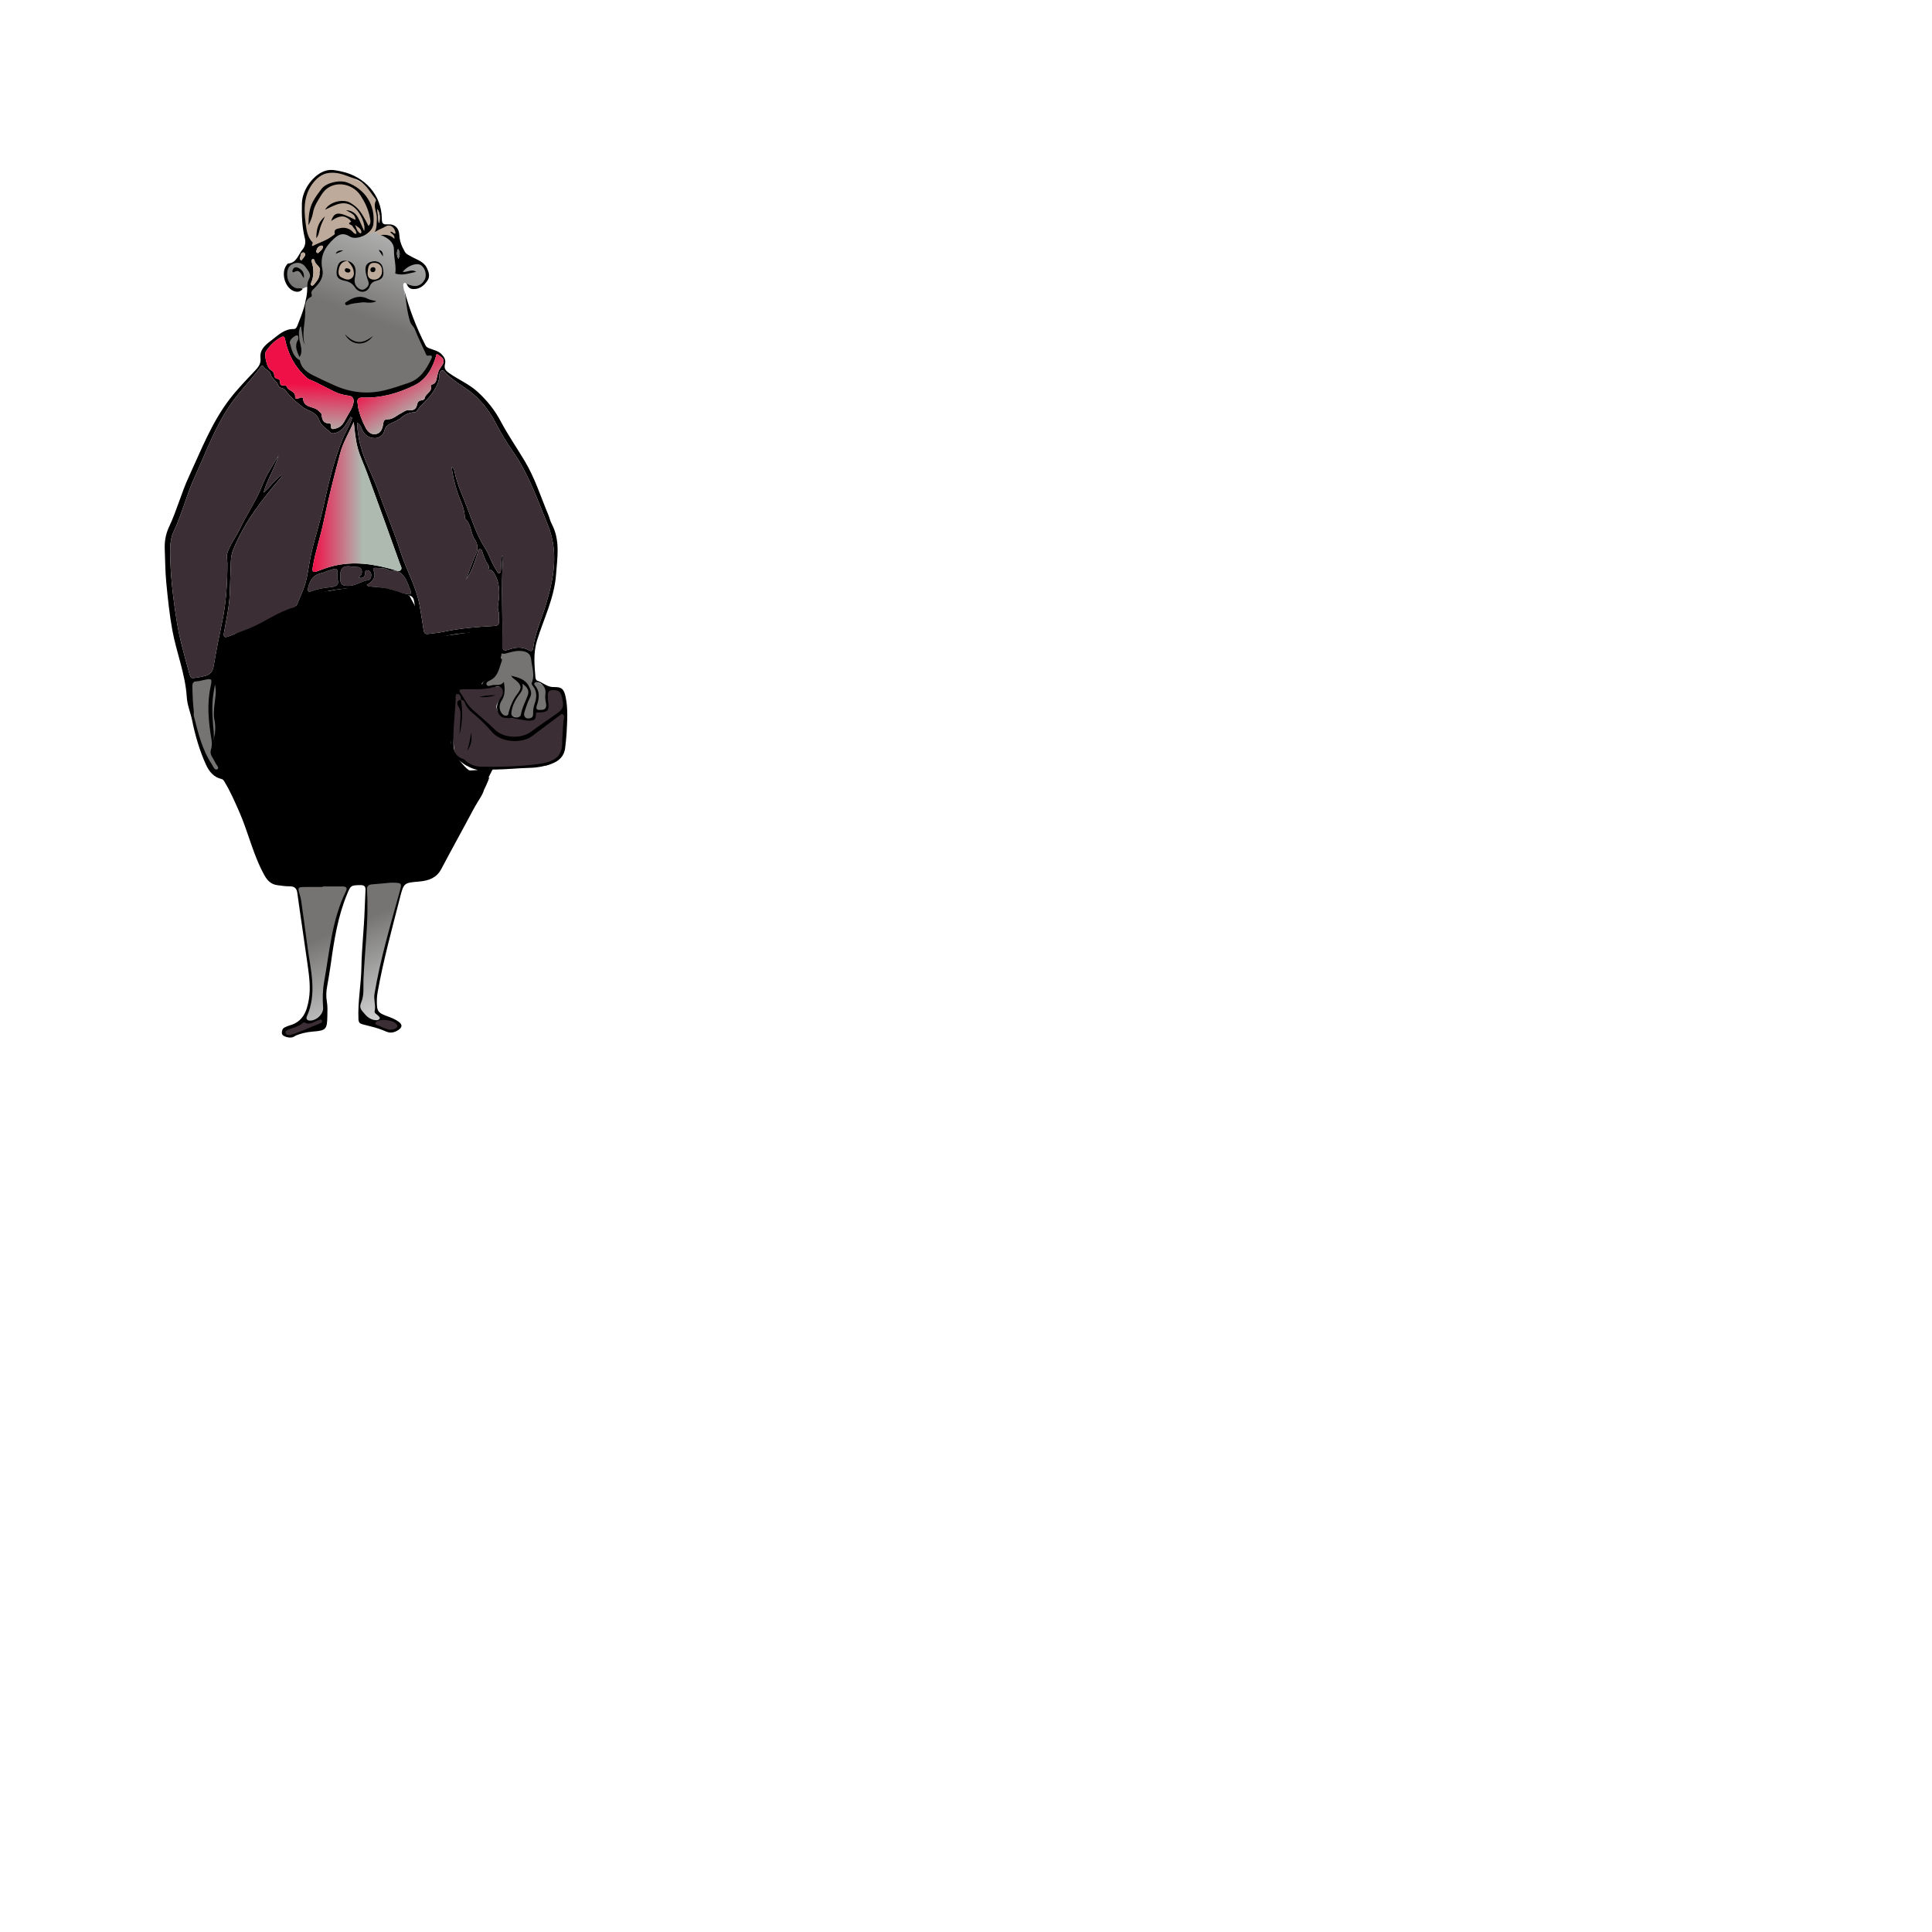 <?xml version="1.0" encoding="UTF-8"?><svg id="personnage5" xmlns="http://www.w3.org/2000/svg" xmlns:xlink="http://www.w3.org/1999/xlink" viewBox="0 0 1080 1080"><defs><style>.cls-1{fill:url(#Dégradé_sans_nom_12-2);}.cls-1,.cls-2,.cls-3,.cls-4,.cls-5,.cls-6,.cls-7,.cls-8,.cls-9{stroke-width:0px;}.cls-2{fill:url(#Dégradé_sans_nom_8);}.cls-3{fill:url(#Dégradé_sans_nom_8-3);}.cls-4{fill:url(#Dégradé_sans_nom_8-2);}.cls-6{fill:#757473;}.cls-7{fill:#3b2f35;}.cls-8{fill:#beaa9a;}.cls-9{fill:url(#Dégradé_sans_nom_12);}</style><linearGradient id="Dégradé_sans_nom_12" x1="191.99" y1="518.7" x2="215.62" y2="572.57" gradientUnits="userSpaceOnUse"><stop offset="0" stop-color="#757473"/><stop offset=".88" stop-color="#ccc"/></linearGradient><linearGradient id="Dégradé_sans_nom_12-2" x1="201.02" y1="176.12" x2="229.09" y2="100.69" xlink:href="#Dégradé_sans_nom_12"/><linearGradient id="Dégradé_sans_nom_8" x1="174.72" y1="277.81" x2="224.42" y2="277.81" gradientUnits="userSpaceOnUse"><stop offset="0" stop-color="#f01048"/><stop offset=".56" stop-color="#aeb9b0"/></linearGradient><linearGradient id="Dégradé_sans_nom_8-2" x1="172.89" y1="214.77" x2="171.35" y2="264.18" xlink:href="#Dégradé_sans_nom_8"/><linearGradient id="Dégradé_sans_nom_8-3" x1="219.03" y1="208.39" x2="244.25" y2="249.88" xlink:href="#Dégradé_sans_nom_8"/></defs><path class="cls-8" d="m200.01,132.82s8.75-1.9,9.91-3.35,1.75-12.83,1.31-14.87-4.37-9.91-6.12-10.93-15.89-8.75-17.79-8.16-9.48,2.48-11.23,4.67-4.67,5.83-5.25,7.58-1.17,7.29-1.31,8.75,0,8.75.44,10.06,1.46,4.96,1.9,7.58.29,5.98,1.02,6.27,10.93-6.27,11.66-6.56,3.21-2.62,5.1-2.92,4.08-.58,5.98.15,4.37,1.75,4.37,1.75"/><path class="cls-9" d="m167.35,493.67c-2.62,1.17-.15,8.16,0,9.33s3.79,26.24,3.79,27.41,3.5,19.54,3.06,21.72-2.04,12.54-2.62,14.14-2.19,4.08.29,4.52,5.69-.73,7.29-2.48,2.33-3.64,2.19-6.56-.58-4.81,0-9.04,2.48-16.77,3.06-19.39,2.92-16.48,3.5-17.93,3.79-9.04,4.08-11.08,2.19-8.02,2.92-8.6,7.14-3.06,8.31-2.33,1.9,5.25,1.9,5.69,0,7.44-.15,10.21-.44,8.46-.58,10.35-.29,5.83-.44,8.75-1.02,6.56-1.17,9.04-.44,10.64-.44,13.12.58,2.62-.15,5.25-1.75,8.75-.73,10.5,2.77,5.54,4.67,4.81c1.9-.73,9.19,0,7.29-2.33-1.9-2.33-3.94-5.1-3.79-6.85s2.04-16.77,2.77-19.68,4.37-17.93,4.81-19.68,3.79-13.85,4.37-15.75,3.79-11.66,3.35-12.98-9.33-.29-10.35-3.06-19.68-1.75-24.06-1.46-14.43,2.62-15.89,3.06-7.29,1.31-7.29,1.31Z"/><path class="cls-1" d="m183.1,135.01c-.44.58-3.21,5.69-3.79,7.14s0,4.67-.15,5.54,1.17,4.81.29,6.71-3.64,5.54-4.67,5.83-2.48-1.17-1.9-3.06,1.02-5.25.15-6.85-3.35-3.79-4.52-3.79-2.92.29-4.08.29-3.5,1.31-3.94,2.62-1.02,4.52-.87,6.42,3.21,5.1,4.52,5.83,3.06.29,4.08.15,3.21-2.33,4.08-.87-1.02,5.25-1.31,6.27-.44,5.39-1.17,7.29-.44,8.16-2.33,9.04-4.08,5.1-5.39,6.12-.29,3.79,0,5.54,8.6,13.7,10.21,14.43,15.45,9.04,19.39,9.04,16.33,3.79,21.87,2.04,19.54-5.39,21.72-7.87,7.44-12.1,7.44-13.56-4.37-4.37-5.69-5.83-4.81-9.19-5.39-11.08-4.37-13.56-4.81-15.02-1.46-7.87-1.46-7.87c0,0,.12-2.51,1.88-.82s5.7,2.71,7.16,1.98,4.37-3.94,4.37-6.12-1.46-5.98-3.64-7.73-5.1-.73-7,0-5.69,1.46-5.69,1.46c0,0-1.31-4.81-1.46-6.56s-1.9-6.71-1.9-6.71c0,0-6.71-5.1-8.46-5.1s-4.52.58-5.98,1.31-4.37,2.48-7.29,1.02-3.64-2.77-5.54-2.19-4.96,1.31-5.98,2.33-2.77,2.62-2.77,2.62Z"/><path class="cls-8" d="m222.17,132.97s-.73-5.39-1.02-5.83-5.25-2.48-6.12-1.6-5.1,3.94-5.1,3.94c0,0,1.01,1.79,2.84,1.92s7.08,4.5,7.08,4.5c0,0,2.19.29,2.33-.15s0-2.77,0-2.77Z"/><path class="cls-8" d="m195.69,147.07c-.16-.05-1.26-1.91-2.95-1.26s-3.12,2.19-3.34,2.9-.71,2.57-.6,3.61.55,1.86.93,2.35,2.57,1.75,3.5,1.8,1.59,1.15,2.57.33,2.13-1.15,2.3-2.02.33-1.97.16-3.44,0-2.24-1.2-3.28-1.37-.98-1.37-.98Z"/><path class="cls-8" d="m206.9,146.86c-.38.22-1.26,1.69-1.42,2.3s-.6,2.02-.6,2.84.22,1.8.44,2.35.22,2.02.82,2.02,2.08.44,2.95.27,2.3-.16,2.9-.77,1.69-.6,1.75-1.53.27-3.12.05-4.1-1.69-3.5-2.79-3.66-4.1.27-4.1.27Z"/><path class="cls-7" d="m205.05,326.97c.57.85,1.24.85,1.87.9,5.37.39,10.68.98,15.73,3.07,1.6.66,3.39.86,5.11,1.21,1.97.41,2.4-.46,1.71-2.18-2.17-5.39-3.59-11.56-11.43-11.14-.51.03-1.05-.28-1.55-.51-1.97-.9-4.08-.67-6.14-.85-.9-.08-2.11.04-1.57,1.32,1.73,4.08-.56,6.31-3.72,8.17Z"/><path class="cls-7" d="m188.57,323.57c.19-6.48.7-6.36-5.36-4.44-1.15.37-2.25.93-3.43,1.18-4.44.93-6.51,3.83-7.49,8.08-.6,2.61.31,2.7,2.22,1.99,3.12-1.17,6.35-1.75,9.64-2.05,3.28-.29,5.96-.99,4.42-4.77Z"/><path class="cls-7" d="m200.39,322.78c1.6-1.12,2.37-2.41,1.71-4.25-.64-1.77-2.17-1.54-3.58-1.61-.87-.04-1.73-.18-2.59-.3-3.63-.51-5.46.81-5.65,4.09-.35,5.85.33,6.84,4.66,6.81,3.95-.03,7.13-2.71,10.97-3.22,1.05-.14,1.61-1.47,1.64-2.64.05-1.5-.74-2.66-2.18-2.87-1.57-.22-1.11,1.25-1.28,2.11-.38,2.06-1.62,2.59-3.7,1.87Z"/><path class="cls-5" d="m161.23,335.34c-4.08.87-31.2,20.41-32.37,20.7s-4.67,4.37-5.54,4.96-4.96,22.45-4.96,24.79-.29,21.29.29,23.33.29,11.08,1.17,13.12,11.66,23.04,13.12,25.95,11.37,25.66,12.25,28.87,2.62,14.29,6.42,15.75,14,2.62,21.87,2.04,57.44-1.75,60.07-2.62,7.87-1.75,10.21-4.37,10.79-16.62,12.25-21.58,14-20.99,14.29-24.2,5.25-12.25,5.25-12.25c0,0-11.08.87-12.83.87s-6.42-6.71-8.46-8.16-2.33-5.54-2.33-8.16,2.04-22.74,1.75-24.49,2.04-4.67,2.04-4.67l14.58-.58s1.46-4.96,3.5-5.25,4.67-3.5,4.67-5.83,2.62-8.46,2.62-8.46c0,0,0-12.54-2.04-13.41s-40.53,5.83-41.11,4.67-4.96-15.75-4.96-15.75l-4.08-7.58s-12.83-4.96-16.04-4.37-12.54-1.17-14.29-.58-9.33,1.17-13.12,2.04-10.21.29-11.96,1.17-5.83,6.71-6.71,7.58-5.54-3.5-5.54-3.5Z"/><path class="cls-6" d="m116.47,378.89c-.87,0-9.73,3.06-10.17,3.17s-.33,10.06,0,12.03,1.86,8.86,2.95,12.57,5.14,16.73,5.8,17.82,3.61,8.53,5.36,7.76,5.47,1.64,2.84-3.72c-2.62-5.36-5.03-6.34-4.7-10.61s1.97-6.45,1.75-11.7-1.09-3.5-.66-9.73,1.86-9.84.22-14.76-3.61-2.08-3.61-2.08l.22-.77Z"/><path class="cls-6" d="m284.57,364.49c-1.18,1.18-4.23,0-4.23.73s-.29,2.19-1.02,5.25-.87,3.64-2.04,5.69-.44,2.19-3.5,3.21-5.54,2.62-4.23,3.35,2.62,1.17,4.52,1.02,3.94-.29,4.96-.44.73,0,1.6.44,1.75,2.92,1.02,3.94-3.06,5.69-3.06,7,.58,4.37,1.75,4.96,1.02,1.31,2.77,1.46,3.79-.44,4.81-.29,3.35,1.02,4.08,1.02,2.19.29,3.5.29,2.04,1.02,2.48-.29.73-4.08,1.17-4.37,2.33-.29,3.06-.29,1.17.44,2.19-.29,1.17-1.46,1.46-3.06.44-5.69.44-6.42,0-2.62-.87-3.35-6.71-3.35-6.85-3.94-.29-3.64-.44-6.27-.44-4.81-1.02-6.27-2.77-4.08-2.77-4.08c0,0-8.02-.73-9.77,1.02Z"/><path class="cls-7" d="m266.49,384.61c-2.33-.15-9.19-.29-9.91.15s-1.46,2.33-2.19,5.98-1.75,15.75-1.75,16.77,1.31,12.68,1.75,13.7,4.67,6.71,7.44,7,13.41,2.48,16.77,1.6c3.35-.87,26.39-.87,28.72-2.48s8.02-3.64,8.02-8.75-.44-15.89-.15-18.52,1.17-8.89.29-10.5-2.19-4.67-4.52-4.96-5.98-.15-5.98.44.58,4.67.73,6.71,0,4.37-.29,4.96-4.23.29-4.81.44-1.6,1.75-1.75,2.48-.87,3.06-1.46,2.77-4.67-1.02-6.12-1.02-5.69.44-6.56-.29-4.08.29-4.96-1.02-2.62-3.94-2.19-5.69,2.19-3.79,2.48-4.52,1.17-1.75,1.17-2.92.73-3.21-.58-3.21-4.23.15-7.44.73-6.71.15-6.71.15Z"/><path class="cls-7" d="m169.61,570.91c-.66.44-2.84,1.86-4.37,2.08s-4.59.77-5.8,1.75-1.64,2.19-.66,3.61,4.37,2.51,6.12.77,3.61-1.53,5.58-2.19,3.17-1.53,4.92-1.42,3.5,0,4.16-.87,2.41-2.08,2.08-3.17.33-3.28-.98-2.51-4.05,1.09-4.81,1.64-3.17,1.09-4.05.98-2.19-.66-2.19-.66Z"/><path class="cls-7" d="m207.88,572.66c1.31,1.09,7.54,4.05,8.75,4.05s3.39,0,4.7-.98,2.73-2.51,1.31-3.39-4.16-2.95-5.47-3.06-2.08-.98-3.06-.77-6.23,4.16-6.23,4.16Z"/><path class="cls-5" d="m167.6,201.42c.74,4.38,4.07,6.72,7.51,8.43,4.02,2.01,8.11,3.93,12.23,5.74,8.92,3.92,18.23,4.9,27.72,2.58,4.47-1.09,8.85-2.63,13.23-4.08,6.62-2.19,10.01-7.58,12.79-13.44.8-1.68.32-2.15-1.57-1.84-1.17.19-1.26-.59-1.56-1.25-2.05-4.48-4.23-8.91-6.05-13.48-.63-1.59-2.04-2.51-2.58-4.1-1.94-5.8-2.17-11.87-3.33-17.79,2.86,10.75,6.79,21.05,11.89,30.9.64,1.23,1.74,1.48,2.9,1.91,2.2.82,4.45,1.28,6.28,3.25,1.6,1.71,2.2,3.37,1.68,5.3-.7,2.61.63,3.81,2.47,5.11,5.12,3.61,11.02,6.05,15.7,10.31,5.23,4.76,9.58,10.13,12.95,16.48,4.07,7.67,9.03,14.85,13.49,22.31,5.62,9.39,8.9,19.83,13.09,29.86.72,1.72,1.11,3.61,1.98,5.25,4.84,9.17,3.12,18.79,2.4,28.45-.98,13-6.85,24.51-10.6,36.64-2.2,7.12-1.46,13.91-.89,20.91.05.58.5,1.46.95,1.61,3.18,1.02,5.63,3.71,9.37,3.6,4.33-.13,5.59,1.11,6.51,5.39,1.44,6.76.9,13.59.56,20.41-.14,2.74-.5,5.47-.8,8.2-.54,4.74-3.55,7.46-7.74,8.93-3.73,1.31-7.59,2.1-11.62,2.2-6.92.17-13.81.97-20.75.93-4.18-.02-8.18.69-10.7,4.82-.82,1.35-2.35,2.26-3.55,3.37-.21-.2-.42-.41-.63-.61,1.84-1.74,3.7-3.45,5.5-5.23,1.06-1.05,1.5-1.9-.6-2.41-5.18-1.24-8.91-5.08-13.23-7.84-1.65-1.06-2.62-2.97-1.12-5.16.71-1.04.41-2.37.36-3.56-.36-9.05.95-18.02,1.38-27.03.11-2.25,1.38-2.79,3.25-2.78,3.3.02,6.6.06,9.9.09,1.64.01,3.08-.29,3.61-2.17.08-.3.28-.66.53-.82,4.54-2.81,7.2-6.94,8.5-12.03.12-.45.43-.82.93-.72.73.15.78.81.59,1.31-1.55,4.03-1.97,8.73-6.57,10.96-.92.45-2.37,1.09-1.99,2.28.42,1.31,1.96.75,2.89.47,2.21-.67,4.87.84,6.8-1.95.59,3.91.84,7.18-1.16,10.34-1.41,2.24-1.79,4.75-.11,7.15.67.95,1.57,1.59,2.79,1.4,1.18-.18,1.03-1.28,1.25-2.08.99-3.64,2.44-7.04,4.8-10.06,2.54-3.25,2.31-4.85-.81-7.55-.9-.78-2.01-1.33-2.72-2.62,4.06,1.06,7.97,1.9,10.02,6.03,1,2.03,1.76,3.87.54,6.19-1.22,2.32-2.05,4.87-2.87,7.38-.39,1.21-.84,2.65.28,3.74.76.75,1.81.64,2.81.37,1.79-.48,1.49-1.97,1.53-3.24.04-1.67.31-3.28.87-4.85,1.25-3.51,1.4-6.89-1.13-9.99-.32-.39-.71-1.09-.56-1.43,1.95-4.47.19-8.83-.26-13.24-.35-3.37-2.49-4.43-5.31-4.74-2.54-.27-4.98.26-7.45,1-4.1,1.24-5.13.33-5.18-3.93-.01-1.1,0-2.2-.01-3.31-.02-5.34-.07-5.72-5.45-5.03-8.6,1.11-17.35.96-25.83,3.2-2.84.75-5.87.78-8.8,1.26-3.09.5-4.35-.82-4.74-3.84-.73-5.67-1.85-11.28-2.63-16.94-.36-2.59-1.62-3.6-4.15-3.58-1.17.01-2.36-.4-3.52-.71-16.5-4.38-32.94-4.72-49.3.74-2.85.95-5.09,2.47-6.15,5.45-.7,1.99-2.14,3.1-4.22,3.78-5.02,1.65-9.88,3.71-14.33,6.64-6.6,4.35-14.12,6.6-21.43,9.29-3.64,1.33-5.22,3.75-5.68,7.6-.84,7.08-2.06,14.13-3.28,21.16-1.03,5.92-.89,11.87-.39,17.78.25,2.97.65,5.94.39,8.89-.47,5.26,1.15,9.7,3.62,14.35,7.13,13.44,14.2,26.93,20.2,40.94.78,1.81,1.52,3.7,1.84,5.63,1.03,6.18,4.99,10.96,7.59,16.37,1.07,2.22,3.49,2.3,5.5,2.31,12.54.08,25.09.32,37.61-.75,12.38-1.06,24.75-2.18,37.18-2.47,2.63-.06,5.25-.44,7.87-.62.9-.06,1.29-.6,1.75-1.27,3.64-5.39,6.63-11.14,9.56-16.94,6.11-12.08,13.35-23.53,20.06-35.28.29-.51.8-.89,1.37-1.19-2.27,6.5-5.94,12.24-9.11,18.23-5.88,11.08-11.99,22.03-17.84,33.13-2.64,5-7.13,6.5-12.12,6.94-8.68.76-8.82.6-10.98,9.11-4.45,17.48-9.27,34.87-12.45,52.65-.25,1.4-.43,2.83-.45,4.25-.08,6.75.34,7.35,6.8,9.68,1.98.72,3.87,1.55,5.55,2.84,2.11,1.63,1.71,3.09-.27,4.44-2.03,1.38-4.5,1.99-6.58,1.01-4.34-2.05-8.96-2.93-13.51-4.16-1.56-.42-2.2-1.01-2.28-2.86-.45-9.71,1.5-19.27,1.65-28.96.16-10.65,1.45-21.29,1.8-31.96.12-3.74.28-7.48.48-11.22.11-2.15-.78-2.85-2.94-2.81-5.26.11-5.38.27-7.36,5.1-5.12,12.45-7.24,25.56-9.06,38.77-.59,4.25-1.31,8.47-2.07,12.69-.51,2.84-.69,5.59-.17,8.5.48,2.68.33,5.49.28,8.24-.12,7.37-.81,8.02-8.11,8.59-3.52.28-6.95,1.07-10.2,2.47-1.58.68-3.13,1.05-4.79.47-1.16-.4-2.34-.83-2.33-2.39.01-1.31.47-2.39,1.72-2.96.9-.41,1.81-.82,2.76-1.08,7.3-2.03,9.5-7.88,10.6-14.41,1.12-6.6.18-13.18-.72-19.71-1.82-13.28-3.9-26.52-5.7-39.81-.41-3.01-1.85-3.83-4.6-3.8-2.18.03-4.37-.36-6.55-.63-3.47-.43-5.56-2.48-7.25-5.52-6.29-11.3-8.99-24-14.17-35.73-2.49-5.63-4.94-11.27-8.15-16.54-.41-.66-.79-1.36-1.62-1.55-4.43-.98-7-4.24-8.7-7.95-3.62-7.91-6.03-16.29-7.77-24.8-.9-4.4-2.73-8.52-3.01-13.12-.8-12.81-5.75-24.76-8.05-37.26-1.63-8.84-2.54-17.83-3.41-26.78-.6-6.13-.56-12.32-.84-18.47-.2-4.38.55-8.65,2.39-12.54,4.3-9.07,6.82-18.83,11.02-27.93,6.86-14.86,12.76-30.27,22.79-43.41,4.32-5.66,9.35-10.78,14.23-15.99,1.96-2.09,3.44-3.92,3.08-7.15-.57-5.17,3.62-7.9,6.97-10.5,3.36-2.61,6.75-5.77,11.6-5.65,1.14.03,1.68-.93,2.06-1.89,2.75-6.95,5.52-13.89,5.55-21.54,0-1.56.13-3.12.93-4.48,1.66-2.79-.56-4.67-1.76-6.5-1.19-1.81-3.21-2.97-5.72-2.47-3.41.68-4.98,3.02-4.69,7.17.25,3.61,2.94,6.85,5.81,6.99.84.04,1.74-.39,2.77.46-1.46,1.69-3.25,1.69-4.98,1.01-4.95-1.93-7.19-10.21-3.98-14.46.26-.35.58-.88.91-.91,4.84-.4,5.64-4.98,8.05-7.84,1.46-1.73,1.85-3.98,1.3-6.21-1.6-6.48-1.85-13.07-1.65-19.69.23-7.83,6.78-16.43,13.59-18.23,2.92-.77,5.76-.07,8.48.51,13.03,2.78,22.43,13.1,22.6,26.28.03,2.41.36,3.6,3.27,3.32,3.93-.37,6.36,2.05,6.54,6.1.16,3.43,1.43,6.42,3.12,9.28.8,1.35,2.21,1.82,3.52,2.58,3.09,1.79,6.97,2.71,8.74,6.41,1.14,2.39,1.9,4.78.23,7.18-1.9,2.73-4.29,4.72-7.89,4.59-1.89-.06-2.92-1.07-3.67-2.95,4.58,2.24,7.91,1.45,10.02-2.15,1.47-2.51.45-6.68-2.03-8.26-2.39-1.52-7.49.26-10.19,3.74,2.49.41,4.81-1.81,7.55-.02-4.06.81-7.61,2.29-11.7.98.67-4.12-.77-8.47-.72-12.97.06-4.76-3.45-6.97-7.43-8.62,2.7-.16,5.34-.18,7.64,2.19.47-2.33-1.66-2.63-2.28-3.94,1.31-.4,1.79,1.38,2.97.92-.29-3.39-3.01-5.53-5.63-3.89-1.98,1.24-4.38,1.71-6.18,3.43,1.47-2.47,1.18-5.16,1.35-7.83.21-3.39-2.28-6.59-.53-10.05.14-.27-.17-.88-.42-1.21-3.28-4.16-5.62-9.14-11.31-11.02-4.06-1.34-7.85-3.33-12.3-3.39-4.04-.05-7.23,1.39-9.91,4.32-6.37,6.96-6.5,15.34-5.36,23.94.51,3.8.95,7.72,3.89,10.72.44.45-.94,1.33,0,2.03,3.44-1.86,7.31-2.87,10.49-5.25.7-.52,2.01-1.27,1.92-1.63-.65-2.58,1.24-2.74,2.78-3.1,2.36-.56,4.58-.18,6.56,1.34.8.62,1.22,1.83,2.75,1.85.05-2.15-1.59-3.16-2.39-4.61-.3-.54-3.32-.9-.53-2.23-.32-.42-.56-.92-.96-1.24-3.07-2.49-5.73-2.26-10.21.82,1.86-5.31,3.99-5.41,13.61-.59-.29-2.57-.57-2.86-5.34-5.44,3.5.18,5.51,1.87,6.83,4.37,1.21,2.29,2.15,4.71,3.31,7.32,1.03-3.52-1.94-10.11-5.15-12.92-5.96-5.21-11.25-1.45-16.68.96,2.44-4.34,10.03-6.34,14.24-3.76,4.18,2.56,5.98,4.87,10.03,12.87,1.6-1.5,1.04-3.29.74-4.89-.82-4.39-2.74-8.38-5.13-12.09-4.75-7.4-16.48-9.17-21.83-.57-2.05,3.29-4.19,6.39-4.85,10.34-.4,2.35-1.37,4.59-2.48,6.8.03-4.59.31-9.17,2.53-13.3,1.35-2.5,3.07-4.83,4.81-7.09,2.57-3.33,9.87-5.15,14.32-3.5,9.88,3.65,15.95,12.57,14.58,23.51-.61,4.87-8.93,9.29-13.21,6.65-3.61-2.23-5.98-1.32-8.72,1.18-5.05,4.59-8.07,9.89-6.58,16.93.99,4.65-1.45,7.82-4.38,10.77-1.05,1.05-2.2,1.85-1.56,3.59.13.34.02,1.1-.18,1.19-4.02,1.7-3.45,5.79-3.44,8.61.03,6.14-2.07,12.26-.22,18.42-1.51-3.02-1.2-6.47-2.21-10.44-1.7,2.71-.91,4.78-.9,6.73,0,.86.32,1.73.51,2.58.59,2.65,1.35,5.31-.35,7.86-1.35-3.07-2.96-6.04-.91-9.52.41-.69.49-3.18-.96-2.57-1.53.65-4.02,2.61-3.51,4.31,1.04,3.5,1.63,7.59,5.53,9.55Zm90.02,189.69l.06.05c.02-1.38-.25-2.85-1.71-3.17-1.2-.27-1.14,1.05-1.18,1.89-.37,8.01-1.42,15.97-1.36,24.03.04,4.74.27,8.69,5.54,10.38.68.22,1.21.92,1.82,1.39,2.4,1.87,5,2.84,8.17,2.9,10.02.19,20.04-.04,29.95-1.23,9.93-1.2,16.02-3.11,15.36-14.23,0-.11.04-.22.05-.33.25-3.95.51-7.9.74-11.85.04-.64.1-1.39-.61-1.74-.63-.31-.94.27-1.37.59-5.09,3.82-10.25,7.57-15.3,11.46-6.16,4.74-17.83,3.79-22.84-2.13-2.79-3.29-5.79-6.32-9.06-9.1-2.42-2.06-4.99-4-6.01-7.25-.33-1.05-1.19-1.53-2.26-1.65Zm15.22-72.09l.05.04c.41-1.27.79-2.48-.23-3.72-1.35-1.65-1.8-3.75-2.63-5.67-.45-1.04-.4-2.82-1.89-2.69-1.13.1-.96,1.77-1.31,2.76-1.71,4.87-3.03,9.91-6.22,14.1,1.65-4.66,3.34-9.3,5.32-13.82,1.3-2.98,1.37-5.68-.49-8.39-2.5-3.64-1.88-8.77-5.61-11.83.14-5.71-2.96-10.46-4.47-15.69-1.19-4.11-2.45-8.29-2.81-13.04,1.41.92,1.46,2,1.63,2.87,1.32,6.64,4.24,12.71,6.64,18.96,3.07,7.97,5.52,16.16,10.31,23.48,2.53,3.87,3.7,8.67,6.49,12.55.42.58.51,1.7,1.52,1.43.85-.23.85-1.19.9-1.95.16-2.58.3-5.16.45-7.87.9.41.71.91.68,1.29-1.15,16.18,0,32.38-.46,48.57-.08,2.97.84,3.7,3.69,2.7,3.7-1.3,7.49-1.68,11.16.35,1.3.72,2.22.69,2.46-1.18,1.04-8.26,4.54-15.79,6.93-23.65,4.55-14.93,7.59-29.93,1.2-45.4-5.75-13.92-10.57-28.2-19.34-40.69-3.6-5.12-6.82-10.55-9.71-16.1-4.37-8.41-10.25-15.3-18.26-20.35-3.36-2.12-6.45-4.58-9.42-7.21-.77-.68-1.19-2.21-2.52-1.74-1.16.41-1.26,1.77-1.28,2.84-.07,4.01-2.37,7.42-4.33,10.29-2.21,3.23-5.8,5.66-8.03,9.16-.28.44-.83.97-1.27.99-3.46.12-6.26,1.57-8.68,3.94-.13.13-.48.03-.63.15-2.59,2.09-6.79,1.91-7.84,6.3-.55,2.31-2.49,4.13-5.39,4.11-3.06-.01-5.12-1.41-6.67-4.04-.82-1.39-.88-3.37-3.15-4.6.22,5.81,1.19,10.9,2.78,15.92,2.46,7.78,6.47,14.9,9.16,22.61,3.91,11.2,8.68,22.1,12.24,33.43,3.32,10.58,9.21,20.24,10.96,31.37.66,4.24,1.46,8.45,2.05,12.7.24,1.68.91,2.29,2.59,2.06,2.94-.39,5.88-.62,8.81-1.25,9.15-1.97,18.47-2.65,27.79-3.19,2.13-.12,3.07-.54,2.92-2.72-.12-1.86.23-3.85-.3-5.57-.48-1.55-.35-2.74-.11-4.29.92-6.04.99-12.06-2.69-17.48-.86-1.27-1.71-1.58-2.99-.82Zm-75.95-85.48c-.3-.18-.59-.36-.89-.54-1.13,1.82-2.21,3.68-3.41,5.46-1.79,2.68-6.32,4.81-7.83,3.31-2.21-2.19-5.29-3.78-6.34-6.93-1.06-3.18-3.6-4.42-6.26-5.67-.89-.42-1.82-.79-2.6-1.37-3.76-2.79-7.26-5.9-10.01-9.68-1.12-1.54-3.47-.84-3.94-2.56-.75-2.71-3.81-3.67-4.4-6.73-.29-1.49-3.2-2.32-4.22-4.28-.28-.53-.94.09-1.27.54-4.9,6.77-10.86,12.7-15.76,19.44-9.33,12.83-14.58,27.78-21.12,42.06-4.49,9.81-7.02,20.38-11.62,30.16-1.6,3.4-2.13,7.1-2.12,10.93.04,13.45,1.66,26.77,3.78,39.98,1.46,9.08,4,18.01,6.43,26.93,1.48,5.42,1.13,4.69,6.38,3.92.65-.09,1.28-.3,1.93-.41,3.26-.54,5.2-2.14,5.8-5.69,1.41-8.34,3.04-16.66,4.79-24.94,2.26-10.72,2.87-21.57,2.9-32.49,0-2.11-.73-4.02.13-6.38,1.7-4.73,4.81-8.6,6.9-13.05,3.9-8.32,9.29-15.84,12.59-24.55,2.19-5.78,5.92-10.97,8.96-16.42-2.1,7.25-6.38,13.49-8.37,20.83,3.69-3.09,6.22-7.25,10.26-9.96.34.88-.23,1.18-.56,1.56-10.57,12.16-20.33,24.85-26.54,39.93-.94,2.29-1.37,4.61-1.44,7.05-.18,5.94-.37,11.87-.6,17.8-.29,7.39-1.93,14.58-3.22,21.82-.45,2.53.37,2.99,2.62,2.09,3.87-1.56,7.82-2.93,11.69-4.51,8.43-3.45,15.79-9.19,24.72-11.63,1.15-.31,1.68-1.39,2.12-2.4,1.04-2.41,2.03-4.85,3.03-7.28,2.49-6.08,2.94-12.62,4.27-18.96,1.98-9.37,5.1-18.42,7.13-27.77,2.76-12.67,5.69-25.33,10.58-37.41,1.67-4.13,4.19-7.9,5.52-12.17Zm.86,2.36c-2.6,5.87-5.94,11.29-7.58,17.47-3.36,12.64-6.62,25.29-9.25,38.12-1.76,8.61-4.71,16.94-6.1,25.66-.4,2.5.18,3.05,2.52,2.17,2.78-1.04,5.57-2.07,8.44-2.81,11.8-3.05,23.34-1.24,34.77,2.1,1.14.33,2.43,1.13,3.41.11,1.02-1.05.05-2.29-.34-3.37-6.14-17.06-12.23-34.15-18.51-51.16-1.71-4.64-3.93-9.08-5.19-13.89-1.22-4.67-1.63-9.46-2.17-14.39Zm-17.4,259.67c0,.09,0,.17,0,.26-2.97,0-5.93,0-8.9,0-5.02.02-5.26-.05-3.82,4.54.36,1.15.62,2.34.78,3.53,1.16,8.26,2.33,16.53,3.4,24.8,1.69,13.18,5.63,26.39-.29,39.53-.52,1.16.02,2.19,1.5,2.28,3.69.23,7.87-3.54,7.6-7.25-.36-4.94-.28-9.77.6-14.68,3.07-17.05,4.35-34.52,12.18-50.42.91-1.85.08-2.64-1.86-2.62-3.73.03-7.47,0-11.2,0Zm37.86-2.14c-2.83.26-6.54.67-10.27.93-2.27.16-2.92,1.24-2.79,3.44,1.04,16.55-1.21,32.98-1.97,49.46-.2,4.37.52,9.03-1.27,13.06-1.45,3.26.37,4.57,1.96,6.48,1.8,2.15,3.92,3.51,6.77,3.51.68,0,1.38-.13,1.62-.86.25-.76-.41-1.16-.84-1.65-.7-.82-2.24-1.35-1.99-2.47.73-3.29-.64-6.49-.09-9.76,3.22-19.24,8.73-37.91,13.95-56.66,1.53-5.51,1.56-5.5-5.09-5.47Zm-20.51-268.8c.12-2.03-.77-3.18-2.76-3.45-2.63-.35-5.23-.95-7.61-2.08-4.86-2.31-9.51-5.04-14.51-7.07-.69-.28-1.27-.86-1.84-1.37-6.26-5.64-9.97-12.72-11.62-20.93-.33-1.66-.88-1.98-2.43-1.13-3.49,1.89-6.15,4.61-8.29,7.87-1.13,1.72.55,9.06,2.51,10.21,1.4.82,2.12,1.65,2.16,3.27.03.93.69,1.63,1.68,1.78,1.22.19,1.65.9,1.6,2.07-.06,1.28.65,1.77,1.86,1.7.79-.05,1.62-.09,1.96.81.9,2.38,4.96,2.15,4.56,5.78-.1.9,1.54.91,2.51.39.78-.42,1.86-.49,1.92.37.42,5.47,6.23,4.07,8.78,6.9.65.72,1.48.94,1.62,2.23.25,2.32.8,4.68,3.94,4.65,1.03-.01,1.35.54,1.29,1.46-.14,2.22,1.03,1.82,2.54,1.47,3.06-.7,4.5-2.97,5.74-5.46,1.56-3.11,3.91-5.87,4.38-9.46Zm67.22,160.66c-2.2,0-4.4-.05-6.59.02-1.14.03-2.06.39-1.08,1.8,2.24,3.23,3.93,6.94,6.88,9.55,4.19,3.71,8.52,7.24,12.51,11.21,4.88,4.85,14.58,5.24,20.06,1.25,4.35-3.16,8.76-6.24,13.2-9.28,5.29-3.62,5.54-4.48,4.13-10.64-.74-3.22-2.99-3.57-5.47-3.4-3.03.21-2.09,2.78-2.3,4.57-.09.74.14,1.53.24,2.29.56,4.43-.31,5.44-4.84,5.59-.85.03-2.07-.34-2.1.89-.05,1.62.1,3.15-1.95,3.55-1.52.29-3,.17-4.55-.1-3.15-.55-6.47-1.25-9.48-1.21-3.64.05-4.74-1.55-5.52-4.17-.87-2.9.51-5.33,2.05-7.68.96-1.45,1.38-3.21.48-4.67-.94-1.52-2.75-1.15-4.24-.77-3.76.98-7.57,1.32-11.43,1.18Zm-20.82-187.47c-1.99,7.45-5.44,14.16-12.53,17.63-9.02,4.42-18.63,7.17-28.87,6.78q-3.67-.14-2.74,3.53c.1.42.01.88.1,1.31.8,4.22,2.32,8.21,4.29,11.99,1.22,2.34,3.24,4.26,6.09,3.52,2.63-.68,3.43-3.25,3.77-5.69.25-1.82.63-2.5,2.82-2.51,2.66-.02,4.85-2.23,7.21-3.41,1.48-.74,2.6-1.88,4.46-1.64,2.29.3,3.93-.65,4.4-2.96.3-1.48.84-2.4,2.44-2.58.75-.08,1.75-.44,1.86-1.18.39-2.67,4.42-3.5,3.4-6.85-.06-.18.3-.68.54-.74,2.81-.71,2.58-3.26,3.17-5.27.37-1.26.57-2.58,1.38-3.66,3.17-4.27,2.89-5.6-1.79-8.27Zm-135.74,199.89c0,.88-.18,1.8.03,2.62,2.36,9.27,4.55,18.61,9.92,26.75.83,1.26,1.66,3.82,3.2,2.92,1.35-.79-.71-2.58-1.29-3.91-.99-2.26-3.2-4.31-2.33-6.94.71-2.13.61-4.11.27-6.15-1.63-9.7-2.54-19.37-.44-29.16.99-4.59.68-4.67-3.87-3.69-1.4.3-2.79.67-4.2.83-1.86.21-2.16,1.14-2.12,2.91.1,4.62.27,9.23.82,13.82Zm96.68-70.75c.57.85,1.24.85,1.87.9,5.37.39,10.68.98,15.73,3.07,1.6.66,3.39.86,5.11,1.21,1.97.41,2.4-.46,1.71-2.18-2.17-5.39-3.59-11.56-11.43-11.14-.51.03-1.05-.28-1.55-.51-1.97-.9-4.08-.67-6.14-.85-.9-.08-2.11.04-1.57,1.32,1.73,4.08-.56,6.31-3.72,8.17Zm-16.48-3.4c.19-6.48.7-6.36-5.36-4.44-1.15.37-2.25.93-3.43,1.18-4.44.93-6.51,3.83-7.49,8.08-.6,2.61.31,2.7,2.22,1.99,3.12-1.17,6.35-1.75,9.64-2.05,3.28-.29,5.96-.99,4.42-4.77Zm11.82-.79c1.6-1.12,2.37-2.41,1.71-4.25-.64-1.77-2.17-1.54-3.58-1.61-.87-.04-1.73-.18-2.59-.3-3.63-.51-5.46.81-5.65,4.09-.35,5.85.33,6.84,4.66,6.81,3.95-.03,7.13-2.71,10.97-3.22,1.05-.14,1.61-1.47,1.64-2.64.05-1.5-.74-2.66-2.18-2.87-1.57-.22-1.11,1.25-1.28,2.11-.38,2.06-1.62,2.59-3.7,1.87Zm91.63,59.44c.89,3.32-1.27,5.26-2.78,7.48-1.73,2.57-2.92,5.36-3.35,8.45-.23,1.6.44,2.51,2,2.79,1.55.27,3.07.06,3.36-1.7.61-3.74,2.51-6.97,3.77-10.45,1.07-2.96-.48-4.86-3.01-6.58Zm10.2,14.6c2.62.2,3.47-1.27,3.01-3.7-.33-1.74-.61-3.43-.32-5.22.53-3.24-1.74-6.26-4.86-6.62-.37-.04-.89.13-1.15.39-.45.46-.24,1.05.13,1.48,2.97,3.5,2.38,7.33,1.07,11.23-.64,1.92,0,2.75,2.13,2.44Zm-140.03,181.78c5.8-1.65,11.37-4.5,17.2-6.68.51-.19.82-.78.59-1.38-.34-.89-1.01-.57-1.64-.37-2.16.7-4.05,2.3-6.52,1.97-.84-.11-1.75-.97-2.5-.32-2.42,2.11-5.49,2.68-8.31,3.82-.84.34-1.63.86-1.26,1.97.36,1.06,1.34.95,2.45.99Zm55.82-2.91c1.51-.2,2.96-.28,3.95-1.49.39-.48.19-.99-.15-1.49-1.76-2.58-9.24-3.49-11.58-1.4-.7.63-.4,1.32.23,1.56,2.54.95,4.91,2.38,7.55,2.82Zm-39.41-423.72c1.35-2.68-2.18-3.69-2.67-6-.12-.57-.35-1.2-.96-1.11-.83.12-.93.94-.72,1.56,1.35,4,1.31,7.93-.36,11.84-.21.49-.23,1.17.37,1.4.28.11.88-.15,1.1-.42,1.6-2.04,3.63-3.9,3.23-7.27Zm-.87-10.45c.97-.94,2.34-1.69,2.8-3.25.2-.66-.28-1.08-.92-.96-1.56.3-2.42,1.36-2.75,2.87-.12.57-.09,1.09.87,1.34Zm-9.22,4.02c.66-.85,1.49-1.69,2-2.68.4-.77-.23-1.74-.96-1.73-1.65.02-1.28,1.73-1.78,2.7-.28.55-.33,1.3.74,1.71Zm43.17-20.99c.13-.03.42-.04.42-.09.29-2.62.6-5.25-1.22-7.62.26,2.56.53,5.11.8,7.71Zm11.03,20.25c.69-1.74,1.27-3.51-.2-5.62-1.06,2.16-.6,3.89.2,5.62Zm-24.24-19.07c.84,1.69,1.06,3.76,2.93,4.73.11.06.66-.35.65-.54-.07-2.28-2.12-2.99-3.58-4.19Z"/><path class="cls-5" d="m194.19,145.8c3.77.95,5.33,3.96,4.32,8.72-.51,2.42-.52,4.55,1.5,6.32,1.31,1.14,2.69,1.56,4.18.54,1.45-.98,2.35-2.23,1.68-4.18-.71-2.05-1.49-4.05-1.57-6.34-.11-3,1.4-4.19,3.93-4.69,2.73-.54,5.08.84,5.67,3.22,1.07,4.34.26,6.58-3.06,7.43-2.03.52-3.36,1.16-4.21,3.4-1.37,3.6-5.9,3.92-8.16.49-1.55-2.36-3.3-3.26-5.92-3.79-4.17-.85-5.05-2.84-4.01-7.38.71-3.1,2.45-4.23,5.72-3.7-3.38.26-4.62,2.51-4.99,5.5-.21,1.65.2,3.09,1.83,3.84,1.68.78,3.48,1.73,5.26.5,1.52-1.04,1.67-2.72,1.28-4.44-.51-2.22-1.9-3.88-3.44-5.45Zm11.33,6.34c-.17,2.29.66,3.91,3.11,4.17,2.71.28,4.83-1.73,4.95-4.51.12-2.91-1.43-4.76-4.09-4.87-2.7-.11-3.7,1.22-3.96,5.22Z"/><path class="cls-5" d="m210.41,168.38c-3.38,1.63-5.96.26-8.54.71-2.36.41-4.83.37-7.15,1.33-.62.26-1.38.34-1.72-.4-.4-.86.45-1.09.95-1.43,3.69-2.5,7.51-3.74,11.84-1.47,1.11.58,2.46.7,4.62,1.27Z"/><path class="cls-5" d="m181.65,121c-.92,2.03-1.94,4.02-2.61,6.18-.63,2.03-.79,4.23-2.21,5.97-.03-4.71.98-9.01,4.82-12.15Z"/><path class="cls-5" d="m192.84,186.85c5.44,5.45,9.56,5.74,15.62.99-4.12,5.96-12.29,5.5-15.62-.99Z"/><path class="cls-5" d="m253.48,454.96c2.5-2.9,6.86-7.96,11.23-13.03.32.33.64.65.97.98-4.63,4.78-9.04,9.79-12.19,12.05Z"/><path class="cls-5" d="m169.84,155.46c-1.67-2.08-2.06-5.2-5.4-3.4-1.07.58-1.08-.53-.87-1.07.66-1.67,1.82-1.96,3.43-1.1,2.04,1.09,3.18,2.58,2.84,5.57Z"/><path class="cls-5" d="m268.72,435.23c-3.36,4.18-7.71,7.27-11.8,10.64,3.35-4.19,7.88-7.08,11.8-10.64Z"/><path class="cls-5" d="m214.04,143.32c-.8-1.23-1.6-2.46-2.36-3.61,1.5.17,2.55,1.23,2.36,3.61Z"/><path class="cls-5" d="m246.66,468.83c1.59-1.81,3.17-3.61,4.76-5.42.08.09.16.18.24.27-1.74,1.65-3.48,3.3-5.23,4.95.08.07.15.13.23.2Z"/><path class="cls-5" d="m191.87,140.06c-1.77.76-2.92,1.26-4.2,1.81q.83-2.22,4.2-1.81Z"/><path class="cls-5" d="m272.85,319.03c-1.61,6.16-5.75,10.93-8.63,16.39-.27-.15-.54-.3-.81-.45,3.16-5.3,6.33-10.6,9.49-15.9,0,0-.05-.04-.05-.04Z"/><path class="cls-5" d="m266.5,320.23c-1.35,4.01-2.92,7.94-5.98,11.03,1.99-3.68,3.99-7.36,5.98-11.03Z"/><path class="cls-5" d="m270.14,340.39c1.61-2.26,3.22-4.52,4.83-6.78-.52,3.05-2.11,5.35-4.83,6.78Z"/><path class="cls-5" d="m260.86,305.16c-.33,3.39-1.41,6.5-3.47,9.25,1.16-3.08,2.31-6.16,3.47-9.25Z"/><path class="cls-5" d="m257.62,391.11c1.2,6.54.89,13.04-.76,19.52.18-3.26.39-6.51.53-9.77.08-1.96.12-3.82-1.02-5.7-.8-1.31-1.63-3.51,1.32-4,0,0-.06-.05-.06-.05Z"/><path class="cls-5" d="m261.16,419.83c.91-3.43,1.88-6.76,2.05-10.27,1,3.77.04,7.18-2.05,10.27Z"/><path class="cls-5" d="m190.65,227.03c-.82,1.46-1.99,2.89.34,3.73.46.17.71.66.42,1.05-.21.29-.72.5-1.11.51-1.6.02-2.4-.84-2.46-2.44-.06-1.74.38-3,2.8-2.85Z"/><path class="cls-5" d="m267.91,389.67c3.39-.97,5.95-1.12,9.2-1.01-3.15,1.04-5.71,1.2-9.2,1.01Z"/><path class="cls-5" d="m195.91,151.34c-.23.81-.79,1.06-1.5,1.01-.98-.07-1.76-.53-1.62-1.6.1-.75.83-.94,1.54-.73.72.21,1.51.37,1.57,1.32Z"/><path class="cls-5" d="m208.64,149.32c.86.1,1.36.59,1.24,1.49-.11.85-.7,1.35-1.54,1.32-.88-.03-1.37-.62-1.28-1.49.09-.87.72-1.25,1.58-1.31Z"/><path class="cls-2" d="m197.76,235.9c-2.6,5.87-5.94,11.29-7.58,17.47-3.36,12.64-6.62,25.29-9.25,38.12-1.76,8.61-4.71,16.94-6.1,25.66-.4,2.5.18,3.05,2.52,2.17,2.78-1.04,5.57-2.07,8.44-2.81,11.8-3.05,23.34-1.24,34.77,2.1,1.14.33,2.43,1.13,3.41.11,1.02-1.05.05-2.29-.34-3.37-6.14-17.06-12.23-34.15-18.51-51.16-1.71-4.64-3.93-9.08-5.19-13.89-1.22-4.67-1.63-9.46-2.17-14.39Z"/><path class="cls-4" d="m197.71,224.64c.12-2.03-.77-3.18-2.76-3.45-2.63-.35-5.23-.95-7.61-2.08-4.86-2.31-9.51-5.04-14.51-7.07-.69-.28-1.27-.86-1.84-1.37-6.26-5.64-9.97-12.72-11.62-20.93-.33-1.66-.88-1.98-2.43-1.13-3.49,1.89-6.15,4.61-8.29,7.87-1.13,1.72.55,9.06,2.51,10.21,1.4.82,2.12,1.65,2.16,3.27.03.93.69,1.63,1.68,1.78,1.22.19,1.65.9,1.6,2.07-.06,1.28.65,1.77,1.86,1.7.79-.05,1.62-.09,1.96.81.9,2.38,4.96,2.15,4.56,5.78-.1.9,1.54.91,2.51.39.78-.42,1.86-.49,1.92.37.42,5.47,6.23,4.07,8.78,6.9.65.72,1.48.94,1.62,2.23.25,2.32.8,4.68,3.94,4.65,1.03-.01,1.35.54,1.29,1.46-.14,2.22,1.03,1.82,2.54,1.47,3.06-.7,4.5-2.97,5.74-5.46,1.56-3.11,3.91-5.87,4.38-9.46Z"/><path class="cls-3" d="m244.11,197.83c-1.99,7.45-5.44,14.16-12.53,17.63-9.02,4.42-18.63,7.17-28.87,6.78q-3.67-.14-2.74,3.53c.1.42.01.88.1,1.31.8,4.22,2.32,8.21,4.29,11.99,1.22,2.34,3.24,4.26,6.09,3.52,2.63-.68,3.43-3.25,3.77-5.69.25-1.82.63-2.5,2.82-2.51,2.66-.02,4.85-2.23,7.21-3.41,1.48-.74,2.6-1.88,4.46-1.64,2.29.3,3.93-.65,4.4-2.96.3-1.48.84-2.4,2.44-2.58.75-.08,1.75-.44,1.86-1.18.39-2.67,4.42-3.5,3.4-6.85-.06-.18.3-.68.54-.74,2.81-.71,2.58-3.26,3.17-5.27.37-1.26.57-2.58,1.38-3.66,3.17-4.27,2.89-5.6-1.79-8.27Z"/><path class="cls-7" d="m272.85,319.03l.05.04c.41-1.27.79-2.48-.23-3.72-1.35-1.65-1.8-3.75-2.63-5.67-.45-1.04-.4-2.82-1.89-2.69-1.13.1-.96,1.77-1.31,2.76-1.71,4.87-3.03,9.91-6.22,14.1,1.65-4.66,3.34-9.3,5.32-13.82,1.3-2.98,1.37-5.68-.49-8.39-2.5-3.64-1.88-8.77-5.61-11.83.14-5.71-2.96-10.46-4.47-15.69-1.19-4.11-2.45-8.29-2.81-13.04,1.41.92,1.46,2,1.63,2.87,1.32,6.64,4.24,12.71,6.64,18.96,3.07,7.97,5.52,16.16,10.31,23.48,2.53,3.87,3.7,8.67,6.49,12.55.42.58.51,1.7,1.52,1.43.85-.23.85-1.19.9-1.95.16-2.58.3-5.16.45-7.87.9.41.71.91.68,1.29-1.15,16.18,0,32.38-.46,48.57-.08,2.97.84,3.7,3.69,2.7,3.7-1.3,7.49-1.68,11.16.35,1.3.72,2.22.69,2.46-1.18,1.04-8.26,4.54-15.79,6.93-23.65,4.55-14.93,7.59-29.93,1.2-45.4-5.75-13.92-10.57-28.2-19.34-40.69-3.6-5.12-6.82-10.55-9.71-16.1-4.37-8.41-10.25-15.3-18.26-20.35-3.36-2.12-6.45-4.58-9.42-7.21-.77-.68-1.19-2.21-2.52-1.74-1.16.41-1.26,1.77-1.28,2.84-.07,4.01-2.37,7.42-4.33,10.29-2.21,3.23-5.8,5.66-8.03,9.16-.28.44-.83.97-1.27.99-3.46.12-6.26,1.57-8.68,3.94-.13.13-.48.03-.63.15-2.59,2.09-6.79,1.91-7.84,6.3-.55,2.31-2.49,4.13-5.39,4.11-3.06-.01-5.12-1.41-6.67-4.04-.82-1.39-.88-3.37-3.15-4.6.22,5.81,1.19,10.9,2.78,15.92,2.46,7.78,6.47,14.9,9.16,22.61,3.91,11.2,8.68,22.1,12.24,33.43,3.32,10.58,9.21,20.24,10.96,31.37.66,4.24,1.46,8.45,2.05,12.7.24,1.68.91,2.29,2.59,2.06,2.94-.39,5.88-.62,8.81-1.25,9.15-1.97,18.47-2.65,27.79-3.19,2.13-.12,3.07-.54,2.92-2.72-.12-1.86.23-3.85-.3-5.57-.48-1.55-.35-2.74-.11-4.29.92-6.04.99-12.06-2.69-17.48-.86-1.27-1.71-1.58-2.99-.82Z"/><path class="cls-7" d="m196.9,233.55c-.3-.18-.59-.36-.89-.54-1.13,1.82-2.21,3.68-3.41,5.46-1.79,2.68-6.32,4.81-7.83,3.31-2.21-2.19-5.29-3.78-6.34-6.93-1.06-3.18-3.6-4.42-6.26-5.67-.89-.42-1.82-.79-2.6-1.37-3.76-2.79-7.26-5.9-10.01-9.68-1.12-1.54-3.47-.84-3.94-2.56-.75-2.71-3.81-3.67-4.4-6.73-.29-1.49-3.2-2.32-4.22-4.28-.28-.53-.94.09-1.27.54-4.9,6.77-10.86,12.7-15.76,19.44-9.33,12.83-14.58,27.78-21.12,42.06-4.49,9.81-7.02,20.38-11.62,30.16-1.6,3.4-2.13,7.1-2.12,10.93.04,13.45,1.66,26.77,3.78,39.98,1.46,9.08,4,18.01,6.43,26.93,1.48,5.42,1.13,4.69,6.38,3.92.65-.09,1.28-.3,1.93-.41,3.26-.54,5.2-2.14,5.8-5.69,1.41-8.34,3.04-16.66,4.79-24.94,2.26-10.72,2.87-21.57,2.9-32.49,0-2.11-.73-4.02.13-6.38,1.7-4.73,4.81-8.6,6.9-13.05,3.9-8.32,9.29-15.84,12.59-24.55,2.19-5.78,5.92-10.97,8.96-16.42-2.1,7.25-6.38,13.49-8.37,20.83,3.69-3.09,6.22-7.25,10.26-9.96.34.88-.23,1.18-.56,1.56-10.57,12.16-20.33,24.85-26.54,39.93-.94,2.29-1.37,4.61-1.44,7.05-.18,5.94-.37,11.87-.6,17.8-.29,7.39-1.93,14.58-3.22,21.82-.45,2.53.37,2.99,2.62,2.09,3.87-1.56,7.82-2.93,11.69-4.51,8.43-3.45,15.79-9.19,24.72-11.63,1.15-.31,1.68-1.39,2.12-2.4,1.04-2.41,2.03-4.85,3.03-7.28,2.49-6.08,2.94-12.62,4.27-18.96,1.98-9.37,5.1-18.42,7.13-27.77,2.76-12.67,5.69-25.33,10.58-37.41,1.67-4.13,4.19-7.9,5.52-12.17Z"/><path class="cls-8" d="m178.59,151.96c1.35-2.68-2.18-3.69-2.67-6-.12-.57-.35-1.2-.96-1.11-.83.12-.93.94-.72,1.56,1.35,4,1.31,7.93-.36,11.84-.21.49-.23,1.17.37,1.4.28.11.88-.15,1.1-.42,1.6-2.04,3.63-3.9,3.23-7.27Z"/><path class="cls-8" d="m177.72,141.51c.97-.94,2.34-1.69,2.8-3.25.2-.66-.28-1.08-.92-.96-1.56.3-2.42,1.36-2.75,2.87-.12.57-.09,1.09.87,1.34Z"/><path class="cls-8" d="m168.5,145.54c.66-.85,1.49-1.69,2-2.68.4-.77-.23-1.74-.96-1.73-1.65.02-1.28,1.73-1.78,2.7-.28.55-.33,1.3.74,1.71Z"/><path class="cls-8" d="m211.67,124.55c.13-.03.42-.04.42-.09.29-2.62.6-5.25-1.22-7.62.26,2.56.53,5.11.8,7.71Z"/><path class="cls-6" d="m222.7,144.79c.69-1.74,1.27-3.51-.2-5.62-1.06,2.16-.6,3.89.2,5.62Z"/></svg>